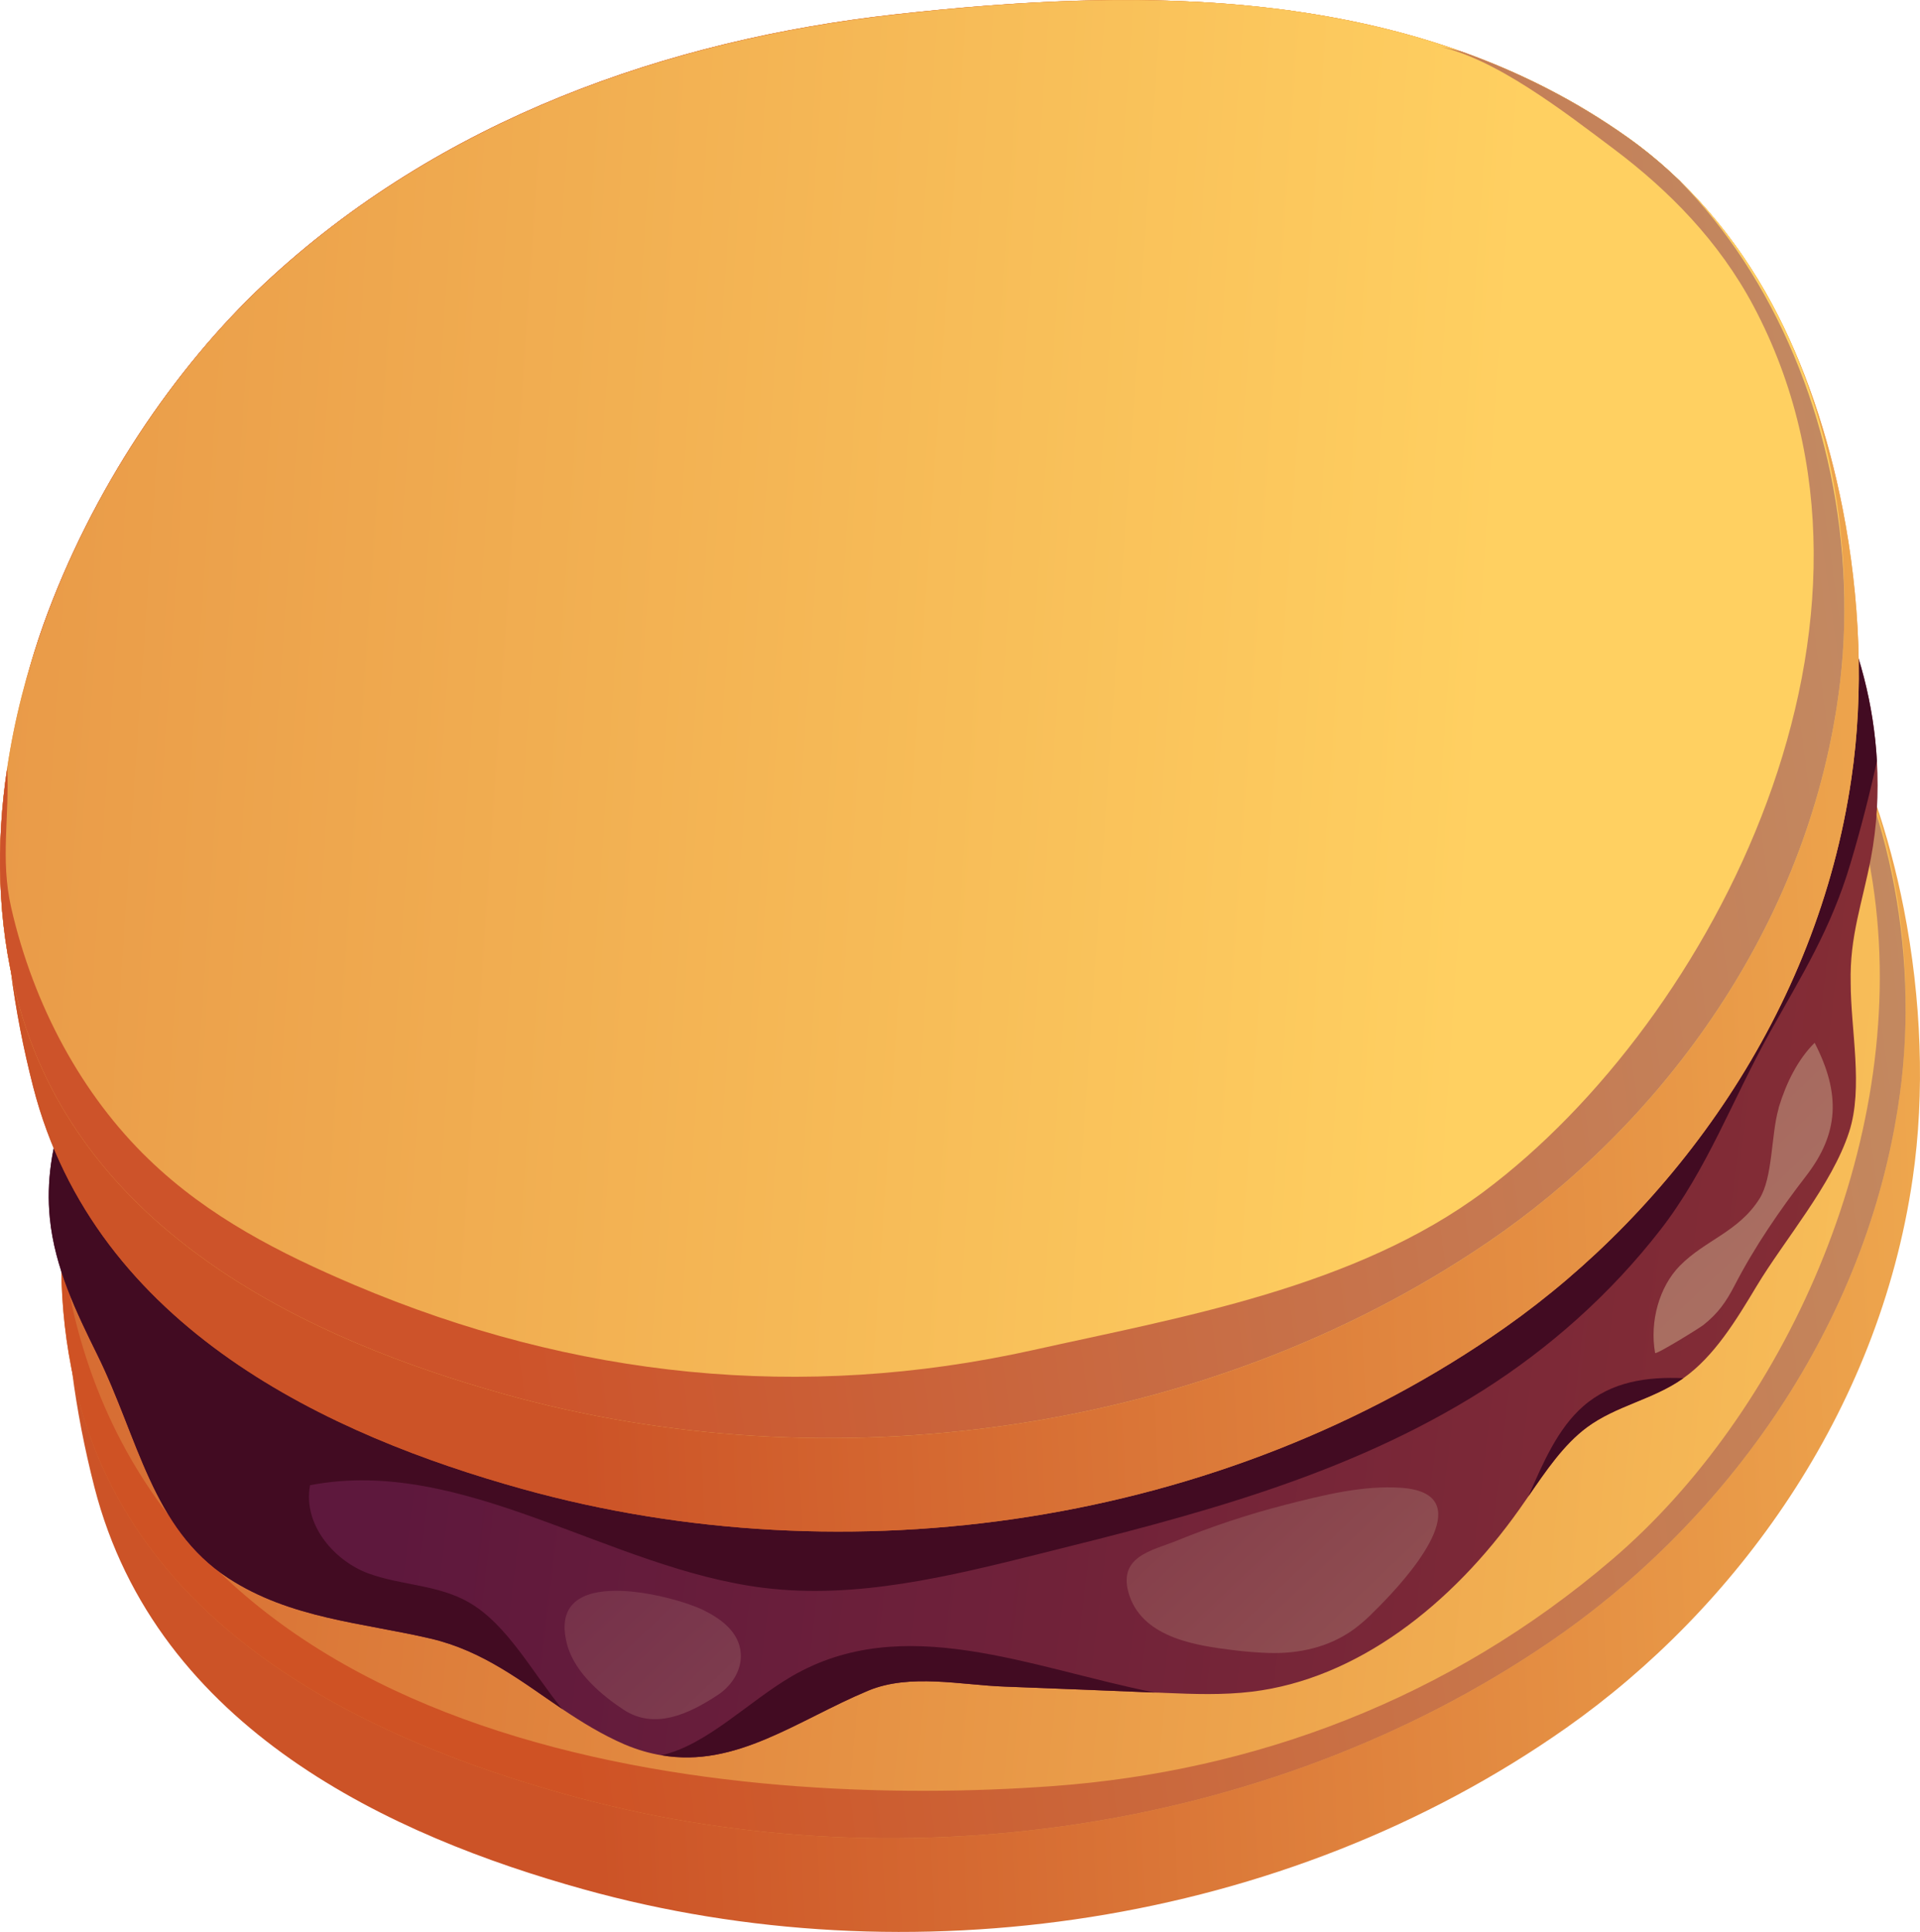 <svg width="157"
    height="158"
    viewBox="0 0 157 158"
    fill="none"
    xmlns="http://www.w3.org/2000/svg">
    <path d="M155.669 74.284C154.483 68.268 152.542 62.51 149.918 57.626C146.935 52.069 142.897 47.399 138.153 44.019C120.337 31.329 97.741 31.744 78.176 33.921C59.689 35.984 41.023 42.458 26.598 55.964C19.325 62.782 12.52 72.765 8.554 83.837C4.217 95.983 4.54 109.218 7.715 121.607C12.807 141.487 32.205 150.196 47.696 154.507C74.27 161.912 104.989 157.558 128.088 141.301C141.855 131.604 153.608 115.591 156.4 96.384C157.418 89.409 157.118 81.66 155.669 74.284Z"
        fill="url(#paint0_linear_33_1609)"/>
    <path d="M155.705 86.014C155.657 86.816 155.585 87.618 155.489 88.42C155.406 89.122 155.31 89.824 155.202 90.526C152.291 109.332 140.453 124.958 126.627 134.354C103.432 150.138 72.677 154.177 46.139 146.715C30.672 142.375 11.322 133.695 6.35 114.159C4.793 108.071 4.661 101.755 5.595 95.553C6.182 91.586 7.201 87.647 8.567 83.837C12.52 72.765 19.326 62.782 26.598 55.964C41.023 42.458 59.689 35.983 78.176 33.921C88.48 32.761 99.61 32.116 110.453 33.577C110.513 33.592 110.573 33.606 110.633 33.606C114.55 34.164 118.432 34.981 122.218 36.17C122.23 36.17 122.23 36.17 122.242 36.184C122.997 36.428 123.752 36.671 124.495 36.943C129.251 38.633 133.852 40.939 138.153 44.004C139.603 45.036 140.968 46.182 142.238 47.399C142.322 47.471 142.406 47.557 142.478 47.642C151.656 56.594 156.232 70.23 155.801 83.851V83.865C155.777 84.596 155.753 85.312 155.705 86.014Z"
        fill="url(#paint1_linear_33_1609)"/>
    <path d="M155.489 88.42C155.406 89.122 155.31 89.824 155.202 90.526C152.291 109.332 140.453 124.958 126.627 134.354C103.432 150.138 72.677 154.177 46.139 146.715C30.672 142.375 11.322 133.695 6.35 114.159C4.793 108.071 4.661 101.755 5.595 95.553C5.799 99.492 5.02 102.972 5.919 106.94C14.353 143.965 59.989 147.99 86.132 146.07C102.533 144.867 118.432 139.009 131.863 127.508C145.641 115.72 156.005 93.763 153.273 73.152C152.554 67.666 150.877 62.409 148.373 57.74C145.533 52.412 141.424 48.273 136.991 44.935C133.001 41.942 127.118 37.344 122.398 36.485C123.093 36.614 123.788 36.757 124.483 36.943C129.239 38.633 133.84 40.939 138.141 44.004C139.591 45.036 140.956 46.181 142.226 47.399C142.31 47.471 142.394 47.556 142.466 47.642C144.335 49.562 146.048 51.71 147.57 54.031C153.956 63.785 156.867 76.274 155.489 88.42Z"
        fill="url(#paint2_linear_33_1609)"/>
    <path d="M152.985 70.187C152.29 73.84 151.236 76.575 151.332 80.385C151.332 84.21 152.386 88.965 151.2 92.588C149.798 96.9 145.928 101.383 143.652 105.164C141.951 108 140.166 110.936 137.65 112.712C137.626 112.727 137.614 112.741 137.59 112.755C135.134 114.474 132.174 114.947 129.754 116.737C127.849 118.155 126.411 120.289 124.974 122.38C124.734 122.724 124.494 123.068 124.255 123.412C118.696 131.275 110.932 137.319 102.366 138.351C100.005 138.637 97.621 138.551 95.249 138.451C94.961 138.437 94.686 138.422 94.398 138.422C90.313 138.25 86.215 138.093 82.13 137.935C78.595 137.806 74.402 136.847 70.999 138.265C65.201 140.685 60.193 144.61 54.082 143.55C53.112 143.392 52.129 143.106 51.099 142.676C49.242 141.874 47.577 140.843 45.971 139.769C42.616 137.491 39.489 135.013 35.224 134.011C29.653 132.707 23.758 132.378 18.678 129.069C12.424 124.987 11.322 117.625 7.979 110.836C6.242 107.313 4.469 103.66 4.074 99.607C3.486 93.677 5.955 87.862 9.225 83.35C9.369 83.15 9.273 83.393 9.465 83.278C30.719 70.517 47.349 48.917 70.879 44.721C77.253 43.589 83.711 43.117 90.145 42.658C107.314 41.412 125.022 40.324 142.19 39.092C148.756 44.048 152.961 53 153.476 62.238C153.632 64.888 153.476 67.58 152.985 70.187Z"
        fill="url(#paint3_linear_33_1609)"/>
    <path d="M94.398 138.422C90.313 138.25 86.216 138.093 82.13 137.935C78.596 137.806 74.402 136.847 71 138.265C65.201 140.685 60.193 144.61 54.083 143.55C57.773 142.733 61.187 139.167 64.746 137.09C73.851 131.791 84.155 136.36 94.398 138.422Z"
        fill="#420B22"/>
    <path d="M137.65 112.712C137.626 112.726 137.614 112.741 137.59 112.755C135.134 114.474 132.175 114.947 129.755 116.737C127.85 118.155 126.412 120.289 124.974 122.38C126.184 119.616 127.382 116.823 129.467 115.004C131.791 112.97 134.715 112.583 137.65 112.712Z"
        fill="#420B22"/>
    <path d="M153.476 62.238C152.865 65.045 152.147 67.824 151.332 70.56C149.714 76.017 147.342 79.741 144.73 84.424C141.663 89.91 139.614 95.625 135.793 100.552C131.659 105.88 126.675 110.263 121.32 113.672C110.105 120.776 97.489 123.97 85.065 127.064C77.613 128.926 70.005 130.802 62.433 129.857C49.829 128.296 37.872 119.057 25.352 121.464C24.741 124.758 27.424 127.694 30.132 128.683C32.828 129.671 35.799 129.585 38.339 131.046C41.478 132.851 43.527 136.775 45.971 139.769C42.616 137.491 39.489 135.013 35.224 134.011C29.653 132.707 23.758 132.378 18.678 129.069C12.424 124.987 11.322 117.625 7.979 110.836C6.242 107.313 4.469 103.66 4.074 99.607C3.486 93.677 5.955 87.862 9.225 83.35C9.369 83.15 9.273 83.393 9.465 83.278C30.719 70.517 47.349 48.917 70.879 44.721C77.253 43.589 83.711 43.117 90.145 42.658C107.314 41.412 125.022 40.324 142.19 39.092C148.756 44.048 152.961 53 153.476 62.238Z"
        fill="#420B22"/>
    <path d="M150.661 41.541C149.475 35.526 147.534 29.768 144.91 24.884C141.927 19.326 137.889 14.657 133.145 11.277C115.329 -1.414 92.733 -0.998 73.168 1.179C54.681 3.241 36.015 9.715 21.59 23.222C14.317 30.04 7.512 40.023 3.546 51.095C-0.791 63.241 -0.467 76.475 2.708 88.865C7.8 108.745 27.197 117.453 42.688 121.765C69.262 129.17 99.981 124.815 123.081 108.559C136.847 98.862 148.6 82.849 151.392 63.642C152.422 56.681 152.111 48.918 150.661 41.541Z"
        fill="url(#paint4_linear_33_1609)"/>
    <path d="M150.697 53.286C150.649 54.088 150.577 54.891 150.481 55.693C150.397 56.395 150.301 57.096 150.194 57.798C147.282 76.604 135.445 92.231 121.619 101.627C98.424 117.411 67.668 121.45 41.131 113.987C25.663 109.648 6.314 100.968 1.342 81.431C-0.216 75.344 -0.348 69.027 0.587 62.825C1.174 58.858 2.192 54.919 3.558 51.109C7.512 40.038 14.317 30.054 21.59 23.237C36.015 9.73 54.681 3.256 73.168 1.193C83.471 0.033 94.602 -0.611 105.445 0.85C105.504 0.864 105.564 0.878 105.624 0.878C109.542 1.437 113.424 2.253 117.21 3.442C117.222 3.442 117.222 3.442 117.234 3.456C117.989 3.7 118.743 3.943 119.486 4.216C124.243 5.906 128.843 8.212 133.145 11.277C134.594 12.308 135.96 13.454 137.23 14.671C137.314 14.743 137.398 14.829 137.47 14.915C146.647 23.867 151.224 37.502 150.793 51.124V51.138C150.781 51.854 150.745 52.57 150.697 53.286Z"
        fill="url(#paint5_linear_33_1609)"/>
    <path d="M150.481 55.692C150.397 56.394 150.301 57.096 150.194 57.798C147.282 76.604 135.445 92.231 121.619 101.626C98.424 117.41 67.668 121.45 41.131 113.987C25.663 109.647 6.314 100.968 1.342 81.431C-0.216 75.344 -0.348 69.027 0.587 62.825C0.791 66.764 0.012 70.245 0.91 74.212C2.744 82.262 6.733 89.581 12.161 94.809C17.073 99.564 23.003 102.543 28.958 105.078C47.001 112.727 65.596 114.603 84.442 110.421C96.459 107.742 110.812 105.322 121.367 97.43C140.094 83.422 156.975 50.593 143.376 25.012C140.537 19.684 136.427 15.545 131.994 12.208C128.005 9.214 122.122 4.616 117.402 3.757C118.097 3.886 118.791 4.029 119.486 4.215C124.243 5.905 128.843 8.211 133.145 11.277C134.594 12.308 135.96 13.454 137.23 14.671C137.314 14.743 137.398 14.829 137.47 14.915C139.339 16.834 141.052 18.982 142.574 21.303C148.948 31.057 151.859 43.547 150.481 55.692Z"
        fill="url(#paint6_linear_33_1609)"/>
    <path d="M54.286 56.165C55.843 55.864 59.186 56.308 58.288 59.316C57.952 60.419 57.018 61.049 56.143 61.522C54.178 62.582 51.602 64.172 49.817 61.78C47.505 58.7 52.405 56.523 54.286 56.165Z"
        fill="url(#paint7_linear_33_1609)"/>
    <path d="M94.278 41.298C95.212 40.768 96.279 40.553 97.333 40.41C98.555 40.253 99.837 40.181 100.963 40.668C102.089 41.169 102.988 42.401 102.736 43.633C102.569 44.464 101.934 45.122 101.191 45.509C99.214 46.54 94.254 47.973 92.624 45.638C91.606 44.206 93.044 42 94.278 41.298Z"
        fill="url(#paint8_linear_33_1609)"/>
    <path d="M23.171 80.443C25.196 79.898 27.34 78.982 28.443 76.848C28.538 76.661 28.622 76.475 28.658 76.26C28.718 75.874 28.61 75.487 28.431 75.143C27.065 72.508 22.332 73.338 20.463 74.771C19.421 75.573 17.121 77.95 17.791 79.598C18.558 81.502 21.937 80.772 23.171 80.443Z"
        fill="url(#paint9_linear_33_1609)"/>
    <path d="M132.665 35.726C133.552 35.354 134.546 34.566 134.439 33.434C134.331 32.346 133.264 31.859 132.378 31.63C130.796 31.243 129.155 30.985 127.585 31.429C126.064 31.859 122.877 34.15 124.734 36.113C126.411 37.874 130.88 36.499 132.665 35.726Z"
        fill="url(#paint10_linear_33_1609)"/>
    <path d="M109.326 55.664C109.242 55.879 109.17 56.122 109.194 56.366C109.242 56.81 109.625 57.067 109.961 57.239C113.136 58.858 117.018 58.228 119.737 55.664C123.104 52.484 119.989 49.433 116.79 49.82C113.831 50.207 110.584 52.298 109.326 55.664Z"
        fill="url(#paint11_linear_33_1609)"/>
    <path d="M74.498 69.428C74.414 69.6 74.33 69.787 74.342 69.973C74.366 70.317 74.641 70.531 74.893 70.675C76.582 71.634 78.571 71.806 80.356 71.176C81.782 70.675 83.951 69.271 84.574 67.495C85.7 64.287 82.417 63.613 80.68 64.244C78.308 65.103 75.852 66.879 74.498 69.428Z"
        fill="url(#paint12_linear_33_1609)"/>
    <path d="M41.37 86.945C40.986 87.346 40.603 87.833 40.591 88.449C40.579 89.079 40.986 89.638 41.466 89.882C41.945 90.125 42.484 90.096 43.011 90.039C44.617 89.853 46.198 89.308 47.66 88.449C48.786 87.776 49.852 86.902 50.595 85.685C52.297 82.921 48.463 82.505 47.121 83.135C45.156 84.023 42.975 85.284 41.37 86.945Z"
        fill="url(#paint13_linear_33_1609)"/>
    <path d="M74.378 87.532C76.906 88.664 74.929 90.913 73.395 92.044C71.383 93.519 68.723 95.224 66.386 93.691C65.476 93.104 64.817 91.786 65.129 90.583C66.003 87.189 71.766 86.53 74.114 87.403C74.198 87.446 74.294 87.489 74.378 87.532Z"
        fill="url(#paint14_linear_33_1609)"/>
    <path d="M106.642 69.672C108.08 69.142 109.589 68.956 111.099 68.784C111.446 68.741 111.818 68.698 112.153 68.87C112.86 69.213 113.064 70.416 112.752 71.261C112.441 72.106 111.758 72.665 111.099 73.124C108.655 74.799 105.863 75.73 103.048 75.773C99.07 75.831 105.444 70.116 106.642 69.672Z"
        fill="url(#paint15_linear_33_1609)"/>
    <path d="M100.412 91.114C100.772 91.185 101.191 91.357 101.275 91.787C101.311 92.002 101.251 92.217 101.179 92.417C99.849 96.198 96.147 98.49 92.84 97.588C92.169 97.401 91.439 96.986 91.283 96.184C91.091 95.181 91.906 94.336 92.625 93.778C94.733 92.116 97.86 90.641 100.412 91.114Z"
        fill="url(#paint16_linear_33_1609)"/>
    <path d="M37.476 51.51C40.531 48.889 37.392 48.001 35.164 48.517C33.199 48.975 31.234 50.364 29.916 52.069C29.497 52.613 29.149 53.301 29.185 54.031C29.341 57.798 36.422 52.413 37.476 51.51Z"
        fill="url(#paint17_linear_33_1609)"/>
    <path d="M77.313 33.893C77.816 33.334 78.319 32.575 78.151 31.773C78.067 31.386 77.84 31.071 77.576 30.842C76.258 29.653 74.413 30.312 72.88 31.014C71.19 31.787 64.481 34.079 68.854 36.858C71.406 38.476 75.432 35.955 77.313 33.893Z"
        fill="url(#paint18_linear_33_1609)"/>
    <path d="M113.22 25.012C113.663 24.826 114.107 24.597 114.43 24.182C114.754 23.766 114.909 23.122 114.682 22.62C114.418 22.019 113.759 21.89 113.184 21.833C111.986 21.718 110.788 21.589 109.578 21.475C107.948 21.317 102.904 22.262 105.564 25.242C107.325 27.204 111.327 25.829 113.22 25.012Z"
        fill="url(#paint19_linear_33_1609)"/>
    <path d="M57.868 24.87C57.904 24.669 57.892 24.454 57.844 24.225C57.641 23.294 56.718 22.607 55.76 22.521C53.627 22.334 45.037 25.5 49.709 27.791C51.866 28.851 57.461 27.691 57.868 24.87Z"
        fill="url(#paint20_linear_33_1609)"/>
    <path d="M90.804 15.259C90.983 15.072 91.163 14.843 91.163 14.557C91.163 14.041 90.612 13.826 90.193 13.798C87.617 13.597 84.526 14.328 82.465 16.304C83.986 19.183 89.174 16.992 90.804 15.259Z"
        fill="url(#paint21_linear_33_1609)"/>
    <path d="M71.095 11.32C71.322 11.363 71.574 11.434 71.73 11.606C71.981 11.878 71.945 12.351 71.742 12.666C71.538 12.981 71.202 13.182 70.879 13.368C69.094 14.327 67.081 14.857 65.068 14.886C64.745 14.886 64.397 14.872 64.146 14.671C62.013 12.952 69.98 11.09 71.095 11.32Z"
        fill="url(#paint22_linear_33_1609)"/>
    <path d="M105.625 0.878H104.99C105.145 0.878 105.289 0.864 105.445 0.85C105.505 0.864 105.565 0.878 105.625 0.878Z"
        fill="url(#paint23_linear_33_1609)"/>
    <path d="M145.426 90.698C144.815 92.861 144.971 96.312 143.868 98.046C142.155 100.753 139.435 101.411 137.363 103.517C135.685 105.221 134.883 108.072 135.338 110.65C135.374 110.836 138.992 108.602 139.292 108.358C140.478 107.413 141.125 106.51 141.844 105.121C143.485 101.941 145.558 98.934 147.69 96.169C150.374 92.689 150.53 89.452 148.385 85.284C147.007 86.644 146.061 88.564 145.45 90.569C145.45 90.612 145.438 90.655 145.426 90.698Z"
        fill="url(#paint24_linear_33_1609)"/>
    <path d="M100.748 134.942C101.779 135.071 102.809 135.157 103.767 135.186C106.164 135.257 108.632 134.742 110.68 133.266C111.627 132.579 112.466 131.705 113.292 130.846C115.808 128.225 120.84 122.152 114.622 121.679C111.459 121.45 108.176 122.281 105.097 123.068C102.078 123.842 99.107 124.83 96.183 126.019C94.219 126.821 91.271 127.279 92.362 130.516C93.56 134.04 98.076 134.598 100.748 134.942Z"
        fill="url(#paint25_linear_33_1609)"/>
    <path d="M58.731 138.595C59.761 137.907 60.66 136.661 60.576 135.257C60.468 133.438 58.875 132.335 57.449 131.648C55.113 130.516 44.545 127.695 46.379 134.513C47.014 136.862 49.314 138.724 51.015 139.841C53.531 141.474 56.311 140.199 58.731 138.595Z"
        fill="url(#paint26_linear_33_1609)"/>
    <path d="M150.661 41.541C149.475 35.526 147.534 29.768 144.91 24.884C141.927 19.326 137.889 14.657 133.145 11.277C115.329 -1.414 92.733 -0.998 73.168 1.179C54.681 3.241 36.015 9.715 21.59 23.222C14.317 30.04 7.512 40.023 3.546 51.095C-0.791 63.241 -0.467 76.475 2.708 88.865C7.8 108.745 27.197 117.453 42.688 121.765C69.262 129.17 99.981 124.815 123.081 108.559C136.847 98.862 148.6 82.849 151.392 63.642C152.422 56.681 152.111 48.918 150.661 41.541Z"
        fill="url(#paint27_linear_33_1609)"/>
    <path d="M150.697 53.286C150.649 54.088 150.577 54.891 150.481 55.693C150.397 56.395 150.301 57.096 150.194 57.798C147.282 76.604 135.445 92.231 121.619 101.627C98.424 117.411 67.668 121.45 41.131 113.987C25.663 109.648 6.314 100.968 1.342 81.431C-0.216 75.344 -0.348 69.027 0.587 62.825C1.174 58.858 2.192 54.919 3.558 51.109C7.512 40.038 14.317 30.054 21.59 23.237C36.015 9.73 54.681 3.256 73.168 1.193C83.471 0.033 94.602 -0.611 105.445 0.85C105.504 0.864 105.564 0.878 105.624 0.878C109.542 1.437 113.424 2.253 117.21 3.442C117.222 3.442 117.222 3.442 117.234 3.456C117.989 3.7 118.743 3.943 119.486 4.216C124.243 5.906 128.843 8.212 133.145 11.277C134.594 12.308 135.96 13.454 137.23 14.671C137.314 14.743 137.398 14.829 137.47 14.915C146.647 23.867 151.224 37.502 150.793 51.124V51.138C150.781 51.854 150.745 52.57 150.697 53.286Z"
        fill="url(#paint28_linear_33_1609)"/>
    <path d="M150.481 55.692C150.397 56.394 150.301 57.096 150.194 57.798C147.282 76.604 135.445 92.231 121.619 101.626C98.424 117.41 67.668 121.45 41.131 113.987C25.663 109.647 6.314 100.968 1.342 81.431C-0.216 75.344 -0.348 69.027 0.587 62.825C0.791 66.764 0.012 70.245 0.91 74.212C2.744 82.262 6.733 89.581 12.161 94.809C17.073 99.564 23.003 102.543 28.958 105.078C47.001 112.727 65.596 114.603 84.442 110.421C96.459 107.742 110.812 105.322 121.367 97.43C140.094 83.422 156.975 50.593 143.376 25.012C140.537 19.684 136.427 15.545 131.994 12.208C128.005 9.214 122.122 4.616 117.402 3.757C118.097 3.886 118.791 4.029 119.486 4.215C124.243 5.905 128.843 8.211 133.145 11.277C134.594 12.308 135.96 13.454 137.23 14.671C137.314 14.743 137.398 14.829 137.47 14.915C139.339 16.834 141.052 18.982 142.574 21.303C148.948 31.057 151.859 43.547 150.481 55.692Z"
        fill="url(#paint29_linear_33_1609)"/>
    <defs>
        <linearGradient id="paint0_linear_33_1609"
            x1="212.136"
            y1="86.721"
            x2="46.197"
            y2="94.61"
            gradientUnits="userSpaceOnUse">
            <stop stop-color="#FFD061"/>
            <stop offset="1"
                stop-color="#CC5327"/>
        </linearGradient>
        <linearGradient id="paint1_linear_33_1609"
            x1="185.507"
            y1="105.947"
            x2="-36.28"
            y2="83.684"
            gradientUnits="userSpaceOnUse">
            <stop stop-color="#FFD061"/>
            <stop offset="1"
                stop-color="#CC5327"/>
        </linearGradient>
        <linearGradient id="paint2_linear_33_1609"
            x1="192.761"
            y1="75.73"
            x2="39.922"
            y2="96.693"
            gradientUnits="userSpaceOnUse">
            <stop stop-color="#BF9A73"/>
            <stop offset="1"
                stop-color="#CF5224"/>
        </linearGradient>
        <linearGradient id="paint3_linear_33_1609"
            x1="176.887"
            y1="146.228"
            x2="31.489"
            y2="128.996"
            gradientUnits="userSpaceOnUse">
            <stop stop-color="#8F3333"/>
            <stop offset="1"
                stop-color="#5E183D"/>
            <stop offset="1"
                stop-color="#5E183D"/>
        </linearGradient>
        <linearGradient id="paint4_linear_33_1609"
            x1="210.569"
            y1="53.75"
            x2="44.63"
            y2="61.639"
            gradientUnits="userSpaceOnUse">
            <stop stop-color="#FFD061"/>
            <stop offset="1"
                stop-color="#CC5327"/>
        </linearGradient>
        <linearGradient id="paint5_linear_33_1609"
            x1="121.328"
            y1="62.846"
            x2="-161.529"
            y2="43.419"
            gradientUnits="userSpaceOnUse">
            <stop stop-color="#FFD061"/>
            <stop offset="1"
                stop-color="#CC5327"/>
        </linearGradient>
        <linearGradient id="paint6_linear_33_1609"
            x1="187.755"
            y1="42.993"
            x2="34.916"
            y2="63.956"
            gradientUnits="userSpaceOnUse">
            <stop stop-color="#BF9A73"/>
            <stop offset="1"
                stop-color="#CD532A"/>
        </linearGradient>
        <linearGradient id="paint7_linear_33_1609"
            x1="144.284"
            y1="121.307"
            x2="-26.91"
            y2="39.408"
            gradientUnits="userSpaceOnUse">
            <stop stop-color="#FFD061"/>
            <stop offset="1"
                stop-color="#CC5327"/>
        </linearGradient>
        <linearGradient id="paint8_linear_33_1609"
            x1="160.719"
            y1="86.951"
            x2="-10.474"
            y2="5.051"
            gradientUnits="userSpaceOnUse">
            <stop stop-color="#FFD061"/>
            <stop offset="1"
                stop-color="#CC5327"/>
        </linearGradient>
        <linearGradient id="paint9_linear_33_1609"
            x1="130.259"
            y1="150.622"
            x2="-40.934"
            y2="68.722"
            gradientUnits="userSpaceOnUse">
            <stop stop-color="#FFD061"/>
            <stop offset="1"
                stop-color="#CC5327"/>
        </linearGradient>
        <linearGradient id="paint10_linear_33_1609"
            x1="171.973"
            y1="63.43"
            x2="0.779"
            y2="-18.47"
            gradientUnits="userSpaceOnUse">
            <stop stop-color="#FFD061"/>
            <stop offset="1"
                stop-color="#CC5327"/>
        </linearGradient>
        <linearGradient id="paint11_linear_33_1609"
            x1="161.337"
            y1="85.66"
            x2="-9.857"
            y2="3.76"
            gradientUnits="userSpaceOnUse">
            <stop stop-color="#FFD061"/>
            <stop offset="1"
                stop-color="#CC5327"/>
        </linearGradient>
        <linearGradient id="paint12_linear_33_1609"
            x1="147.642"
            y1="114.289"
            x2="-23.552"
            y2="32.389"
            gradientUnits="userSpaceOnUse">
            <stop stop-color="#FFD061"/>
            <stop offset="1"
                stop-color="#CC5327"/>
        </linearGradient>
        <linearGradient id="paint13_linear_33_1609"
            x1="132.552"
            y1="145.829"
            x2="-38.641"
            y2="63.929"
            gradientUnits="userSpaceOnUse">
            <stop stop-color="#FFD061"/>
            <stop offset="1"
                stop-color="#CC5327"/>
        </linearGradient>
        <linearGradient id="paint14_linear_33_1609"
            x1="137.144"
            y1="136.231"
            x2="-34.05"
            y2="54.331"
            gradientUnits="userSpaceOnUse">
            <stop stop-color="#FFD061"/>
            <stop offset="1"
                stop-color="#CC5327"/>
        </linearGradient>
        <linearGradient id="paint15_linear_33_1609"
            x1="152.816"
            y1="103.471"
            x2="-18.378"
            y2="21.571"
            gradientUnits="userSpaceOnUse">
            <stop stop-color="#FFD061"/>
            <stop offset="1"
                stop-color="#CC5327"/>
        </linearGradient>
        <linearGradient id="paint16_linear_33_1609"
            x1="142.249"
            y1="125.56"
            x2="-28.945"
            y2="43.66"
            gradientUnits="userSpaceOnUse">
            <stop stop-color="#FFD061"/>
            <stop offset="1"
                stop-color="#CC5327"/>
        </linearGradient>
        <linearGradient id="paint17_linear_33_1609"
            x1="142.087"
            y1="125.899"
            x2="-29.108"
            y2="43.999"
            gradientUnits="userSpaceOnUse">
            <stop stop-color="#FFD061"/>
            <stop offset="1"
                stop-color="#CC5327"/>
        </linearGradient>
        <linearGradient id="paint18_linear_33_1609"
            x1="158.301"
            y1="92.007"
            x2="-12.893"
            y2="10.107"
            gradientUnits="userSpaceOnUse">
            <stop stop-color="#FFD061"/>
            <stop offset="1"
                stop-color="#CC5327"/>
        </linearGradient>
        <linearGradient id="paint19_linear_33_1609"
            x1="170.986"
            y1="65.492"
            x2="-0.207"
            y2="-16.408"
            gradientUnits="userSpaceOnUse">
            <stop stop-color="#FFD061"/>
            <stop offset="1"
                stop-color="#CC5327"/>
        </linearGradient>
        <linearGradient id="paint20_linear_33_1609"
            x1="156.438"
            y1="95.906"
            x2="-14.758"
            y2="14.005"
            gradientUnits="userSpaceOnUse">
            <stop stop-color="#FFD061"/>
            <stop offset="1"
                stop-color="#CC5327"/>
        </linearGradient>
        <linearGradient id="paint21_linear_33_1609"
            x1="168.283"
            y1="71.142"
            x2="-2.911"
            y2="-10.757"
            gradientUnits="userSpaceOnUse">
            <stop stop-color="#FFD061"/>
            <stop offset="1"
                stop-color="#CC5327"/>
        </linearGradient>
        <linearGradient id="paint22_linear_33_1609"
            x1="164.466"
            y1="79.122"
            x2="-6.729"
            y2="-2.779"
            gradientUnits="userSpaceOnUse">
            <stop stop-color="#FFD061"/>
            <stop offset="1"
                stop-color="#CC5327"/>
        </linearGradient>
        <linearGradient id="paint23_linear_33_1609"
            x1="105.547"
            y1="1.036"
            x2="105.03"
            y2="0.789"
            gradientUnits="userSpaceOnUse">
            <stop stop-color="#FFD061"/>
            <stop offset="1"
                stop-color="#CC5327"/>
        </linearGradient>
        <linearGradient id="paint24_linear_33_1609"
            x1="197.235"
            y1="181.377"
            x2="94.319"
            y2="72.901"
            gradientUnits="userSpaceOnUse">
            <stop stop-color="#BF9A73"/>
            <stop offset="1"
                stop-color="#9C5457"/>
        </linearGradient>
        <linearGradient id="paint25_linear_33_1609"
            x1="162.769"
            y1="214.076"
            x2="59.854"
            y2="105.601"
            gradientUnits="userSpaceOnUse">
            <stop stop-color="#BF9A73"/>
            <stop offset="1"
                stop-color="#72203D"/>
        </linearGradient>
        <linearGradient id="paint26_linear_33_1609"
            x1="128.016"
            y1="247.048"
            x2="25.101"
            y2="138.573"
            gradientUnits="userSpaceOnUse">
            <stop stop-color="#BF9A73"/>
            <stop offset="1"
                stop-color="#712A47"/>
        </linearGradient>
        <linearGradient id="paint27_linear_33_1609"
            x1="210.569"
            y1="53.75"
            x2="44.63"
            y2="61.639"
            gradientUnits="userSpaceOnUse">
            <stop stop-color="#FFD061"/>
            <stop offset="1"
                stop-color="#CC5327"/>
        </linearGradient>
        <linearGradient id="paint28_linear_33_1609"
            x1="121.328"
            y1="62.846"
            x2="-161.529"
            y2="43.419"
            gradientUnits="userSpaceOnUse">
            <stop stop-color="#FFD061"/>
            <stop offset="1"
                stop-color="#CC5327"/>
        </linearGradient>
        <linearGradient id="paint29_linear_33_1609"
            x1="187.755"
            y1="42.993"
            x2="34.916"
            y2="63.956"
            gradientUnits="userSpaceOnUse">
            <stop stop-color="#BF9A73"/>
            <stop offset="1"
                stop-color="#CD532A"/>
        </linearGradient>
    </defs>
</svg>
